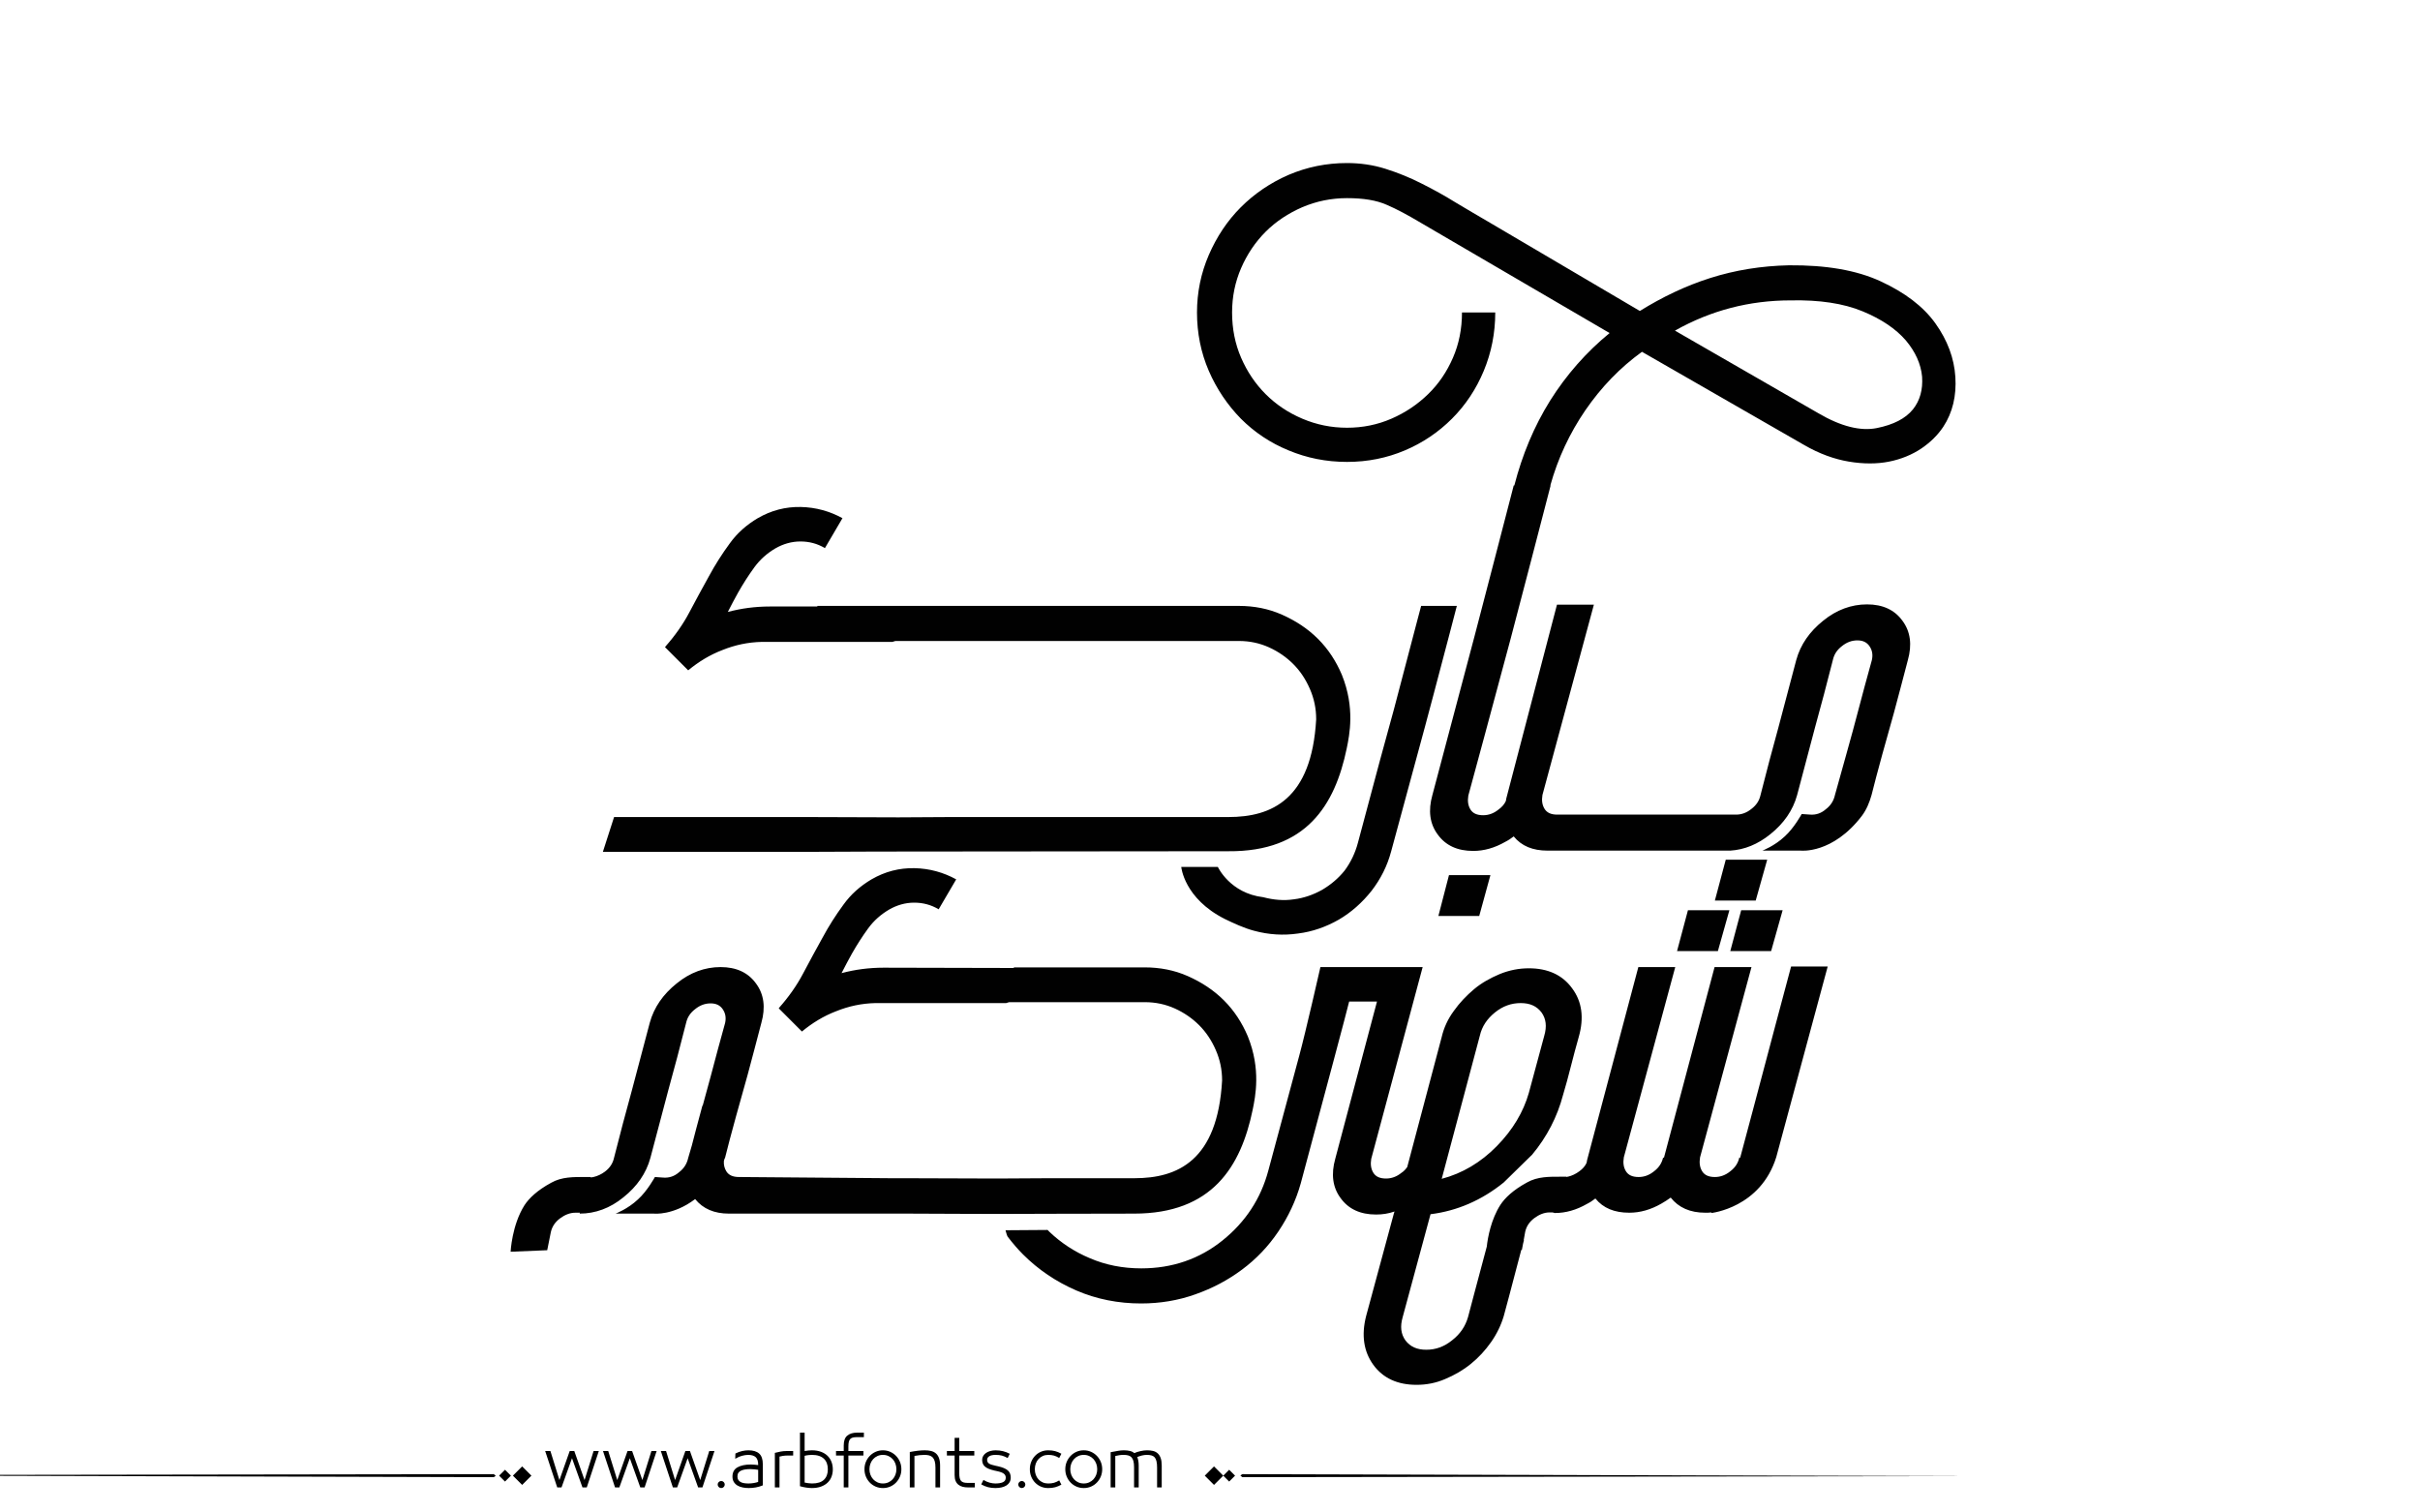 <?xml version="1.0" encoding="utf-8"?>
<!-- Generator: Adobe Illustrator 22.1.0, SVG Export Plug-In . SVG Version: 6.00 Build 0)  -->
<svg version="1.1" id="Layer_1" xmlns="http://www.w3.org/2000/svg" xmlns:xlink="http://www.w3.org/1999/xlink" x="0px" y="0px"
	 viewBox="0 0 800 500" style="enable-background:new 0 0 800 500;" xml:space="preserve">
<style type="text/css">
	.st0{fill:#010101;}
</style>
<g>
	<path fill="#000000" class="st0" d="M437,294.2c-2.9,1.6-6,2.7-9.3,3.1c-3.3,0.5-6.7,0.2-10.1-0.7c-11-1.3-15-10-15-10h-12.1
		c0,0,0.9,10.4,14.4,17.2c2.9,1.4,6.3,3,9.7,3.9c4.8,1.3,9.7,1.6,14.5,0.9c4.8-0.6,9.3-2.2,13.5-4.6c4.1-2.4,7.7-5.6,10.8-9.5
		c3-3.9,5.2-8.2,6.5-13.1c3.8-13.9,11.2-41.3,11.2-41.3s4.5-16.8,8.1-30.6l2.4-9.2h-11.8l-1.3,4.9l-7.7,29.3l-4.6,16.8l-7.3,27.3
		c-0.9,3.4-2.4,6.5-4.4,9.2C442.4,290.4,439.9,292.5,437,294.2 M299.8,281.5c0,0,92-0.1,106.3-0.1c25.7,0.2,35.2-15.2,39.1-34
		c0.9-4.4,2.8-13.4-1.6-24.3c-1.9-4.5-4.5-8.5-7.9-11.9c-3.4-3.4-7.4-6-11.9-8c-4.5-2-9.3-2.9-14.3-2.9c-14.5,0-139.3,0-139.3,0
		l0,0.2l-15.7,0c-4.8,0-9.4,0.6-13.9,1.8c1.1-2.2,2.3-4.4,3.4-6.4c1.7-3,3.5-5.8,5.4-8.4c1.9-2.6,4.2-4.6,6.9-6.2
		c2.6-1.5,5.4-2.3,8.3-2.3c2.9,0,5.6,0.7,8.1,2.2l5.8-9.9c-4.2-2.3-8.8-3.6-13.8-3.7c-5-0.1-9.7,1.1-14.2,3.7
		c-3.7,2.2-6.8,4.9-9.3,8.4c-2.5,3.4-4.8,7-6.9,10.9c-2.1,3.8-4.3,7.8-6.4,11.8c-2.1,4-4.8,7.8-7.9,11.3l0.1,0l-0.3,0.2l7.7,7.7
		c3.4-2.8,7.1-5.1,11.3-6.7c4.2-1.7,8.5-2.6,13-2.7c14.5,0,28.9,0,43.2,0l1-0.3h113.6c3.5,0,6.8,0.7,9.9,2.1c3.1,1.4,5.8,3.3,8,5.5
		c2.3,2.3,4.1,5,5.5,8.2c1.4,3.2,2.1,6.5,2.1,10.1c-1.5,26.5-14.7,32.3-29,32.3l-91.8,0l-17.3,0.1l-30.2-0.1l-63.8,0l-3.7,11.5
		l68.9,0C282.5,281.5,299.8,281.5,299.8,281.5 M414.1,366.9c0.9-4.4,2.8-13.4-1.6-24.3c-1.9-4.5-4.5-8.5-7.9-11.9
		c-3.4-3.4-7.4-6-11.9-8c-4.5-2-9.3-2.9-14.3-2.9c-14.5,0-43.2,0-43.2,0l-0.1,0.2l-43-0.1c-4.8,0-9.4,0.6-13.9,1.8
		c1.1-2.2,2.3-4.4,3.4-6.4c1.7-3,3.5-5.8,5.4-8.4c1.9-2.6,4.2-4.6,6.9-6.2c2.6-1.5,5.4-2.3,8.3-2.3c2.9,0,5.6,0.7,8.1,2.2l5.8-9.9
		c-4.2-2.3-8.8-3.6-13.8-3.7c-5-0.1-9.7,1.1-14.2,3.7c-3.7,2.2-6.8,4.9-9.3,8.4c-2.5,3.4-4.8,7-6.9,10.9c-2.1,3.8-4.3,7.8-6.4,11.8
		c-2.1,4-4.8,7.8-7.9,11.3l0.1,0l-0.3,0.2l7.7,7.7c3.4-2.8,7.1-5.1,11.3-6.7c4.2-1.7,8.5-2.6,13-2.7c14.5,0,28.9,0,43.2,0l1-0.3
		h44.9c3.5,0,6.8,0.7,9.9,2.1s5.8,3.3,8,5.5c2.3,2.3,4.1,5,5.5,8.2c1.4,3.2,2.1,6.5,2.1,10.1c-1.5,26.5-14.7,32.3-29,32.3l-28.2,0
		l-17.3,0.1l-30.2-0.1l-5,0l0,0c-14-0.1-48.6-0.4-50-0.4c-2,0-3.4-0.6-4.2-1.9c-0.6-1-0.9-2.1-0.8-3.4c0.1-0.4,0.2-0.8,0.4-1.1
		c1.4-5.8,5.7-21.3,7.4-27.2c1.6-5.9,3.1-11.7,4.6-17.4c1.4-5,0.9-9.4-1.8-13c-2.6-3.6-6.5-5.4-11.7-5.4c-5.2,0-10.1,1.8-14.5,5.4
		c-4.5,3.6-7.5,7.9-8.9,13c-2,7.6-4,15-5.9,22.3c-2,7.3-4,14.7-5.9,22.3c-0.4,1.8-1.3,3.3-3,4.6c-1.2,0.9-2.5,1.5-3.8,1.8
		c-0.3,0-0.9,0-0.9,0l0,0c0.5,0,0.8,0,0.9,0c-0.3,0.1-0.6,0.1-1,0.1l0-0.1h-1.9c-3.6,0-7.6-0.1-11.1,1.9c-4.6,2.5-7.3,5.1-8.8,7.4
		c-4.2,6.6-4.6,15.4-4.6,15.4l12.1-0.5l1.2-6c0.4-1.8,1.4-3.3,3-4.5c1.6-1.2,3.3-1.9,5.1-1.9h1.5l-0.1,0.3c5.2,0,10.1-1.8,14.5-5.4
		c4.5-3.6,7.5-7.9,8.9-13c2-7.6,4-15,5.9-22.3c2-7.3,4-14.7,5.9-22.3c0.4-1.8,1.3-3.3,3-4.6c1.6-1.3,3.3-1.9,5.1-1.9s3.1,0.6,4,1.9
		c0.9,1.3,1.2,2.8,0.8,4.6c-1.6,5.8-3.2,11.6-4.7,17.4c-0.6,2.2-1.6,5.9-2.7,9.9l-0.1,0c-1.4,5.2-2.7,10-3.5,13.2
		c-0.5,1.6-0.9,3-1.2,4.1c-0.4,1.8-1.3,3.4-3,4.7c-1.6,1.4-3.3,1.9-5.1,1.8l-2.9-0.2c0,0-2.5,4.6-5.6,7.4c-3.4,3.2-7.4,4.7-7.4,4.7
		l12.7,0c0,0,6.3,0.7,13.6-4.8c2.6,3.2,6.3,4.8,11.2,4.8h53.7l5.9,0c14.3,0.1,31.6,0.1,31.6,0.1s28.4-0.1,42.7-0.1
		C400.7,401.2,410.2,385.7,414.1,366.9 M554.4,314.4h13.5l3.8-13.5h-13.7L554.4,314.4z M646.4,124.6c-0.4-6.2-2.6-12.1-6.6-17.7
		c-4-5.6-10.1-10.2-18.1-13.9c-8-3.7-18.1-5.4-30.3-5.3c-9.2,0.2-17.8,1.6-26,4.2c-8.2,2.6-15.9,6.3-23.3,10.9l-49.6-29.2
		c-3.8-2.2-7.5-4.4-11.2-6.6c-3.7-2.3-7.5-4.4-11.3-6.3c-3.9-2-7.9-3.6-12-4.9c-4.1-1.3-8.4-1.9-12.7-1.9c-6.8,0-13.2,1.3-19.3,3.9
		c-6,2.6-11.3,6.2-15.8,10.7c-4.5,4.5-8,9.8-10.6,15.8c-2.6,6-3.9,12.4-3.9,19c0,6.8,1.3,13.3,3.9,19.3c2.6,6,6.2,11.3,10.6,15.8
		c4.5,4.5,9.7,8,15.8,10.5c6,2.5,12.4,3.8,19.3,3.8c6.8,0,13.2-1.3,19.1-3.8c5.9-2.5,11.1-6,15.6-10.5c4.5-4.5,8-9.8,10.5-15.8
		c2.5-6,3.8-12.5,3.8-19.3h-11c0,5.4-1,10.4-3,15c-2,4.6-4.7,8.6-8.2,12c-3.5,3.4-7.5,6.1-12.1,8.1c-4.6,2-9.5,3-14.7,3
		c-5.2,0-10.1-1-14.8-3c-4.7-2-8.7-4.7-12.1-8.1c-3.4-3.4-6.1-7.4-8.1-12c-2-4.6-3-9.6-3-15c0-5.2,1-10.1,3-14.7
		c2-4.6,4.7-8.6,8.1-12c3.4-3.4,7.5-6.1,12.1-8.1c4.7-2,9.6-3,14.8-3c5.4,0,9.7,0.7,13.1,2.2c3.3,1.4,7,3.4,11.2,5.9l62.5,36.5
		c-7.7,6.3-14.3,13.8-19.7,22.4c-5.3,8.5-9.2,17.9-11.8,28h-0.2c0,0-12.1,46.7-13,50c-3.8,14.3-13.9,52.4-13.9,52.4
		c-1.4,5-0.9,9.4,1.8,13c2.6,3.6,6.5,5.4,11.7,5.4c3.6,0,7.1-1,10.6-3c1-0.5,1.9-1.1,2.8-1.8c2.6,3.2,6.3,4.7,11.2,4.7h60.4l0,0
		c4.7-0.3,9.1-2.1,13.2-5.4c4.5-3.6,7.5-7.9,8.9-13c2-7.6,4-15,5.9-22.3c2-7.3,4-14.7,5.9-22.3c0.4-1.8,1.3-3.3,3-4.6
		c1.6-1.3,3.3-1.9,5.1-1.9c1.8,0,3.1,0.6,4,1.9c0.9,1.3,1.2,2.8,0.8,4.6c-1.6,5.8-3.2,11.6-4.7,17.4c-1.5,5.9-5.9,21.4-7.5,27.2
		c-0.4,1.8-1.3,3.4-3,4.7c-1.6,1.4-3.3,1.9-5.1,1.8l-2.9-0.2c0,0-2.5,4.6-5.6,7.4c-3.4,3.2-7.4,4.7-7.4,4.7l12.7,0
		c0,0,10.5,1.2,20.2-11.5c1.5-2,2.5-4.4,3.2-6.9c1.4-5.8,5.7-21.3,7.4-27.2c1.6-5.9,3.1-11.7,4.6-17.4c1.4-5,0.9-9.4-1.8-13
		c-2.6-3.6-6.5-5.4-11.7-5.4c-5.2,0-10.1,1.8-14.5,5.4c-4.5,3.6-7.5,7.9-8.9,13c-2,7.6-4,15-5.9,22.3c-2,7.3-4,14.7-5.9,22.3
		c-0.4,1.8-1.3,3.3-3,4.6c-1.6,1.3-3.3,1.9-5.1,1.9h-59.1c-2,0-3.4-0.6-4.2-1.9c-0.8-1.3-1-2.8-0.7-4.6l17-62.9h-12.2L498.2,263
		c-0.2,0.6-0.3,1.2-0.4,1.8c-0.5,1.1-1.3,2-2.4,2.8c-1.6,1.3-3.3,1.9-5.1,1.9c-2,0-3.4-0.6-4.2-1.9c-0.8-1.3-1-2.8-0.7-4.6
		c0,0,10.1-37.2,14-51.9c1-3.6,13.2-50.6,13.2-50.6h-0.1c2.5-9,6.4-17.3,11.6-24.9c5.3-7.7,11.5-14.1,18.7-19.3l53.6,30.8
		c5,2.9,10,4.7,14.8,5.5c4.8,0.8,9.3,0.8,13.3,0c4-0.8,7.6-2.3,10.6-4.3c3.1-2.1,5.5-4.5,7.3-7.2
		C645.5,136.4,646.8,130.8,646.4,124.6 M632.4,135.3c-2.5,3.1-6.5,5.1-11.9,6.2c-5.4,1.1-11.9-0.5-19.4-4.9l-47.4-27.3
		c11.9-6.7,24.6-10,38.3-10c9.5-0.2,17.4,1,23.7,3.6c6.3,2.6,11,5.8,14.3,9.6c3.2,3.8,5,7.8,5.4,12
		C635.7,128.8,634.7,132.4,632.4,135.3 M587,338.6c-4.5,17.1-11.7,44-11.7,44c0,0.1,0,0.1-0.1,0.2l-0.2-0.2c-0.4,1.8-1.3,3.3-3,4.6
		c-1.6,1.3-3.3,1.9-5.1,1.9c-2,0-3.4-0.6-4.2-1.9c-0.8-1.3-1-2.8-0.7-4.6l17-62.9h-12.2l-16.7,62.9c0,0.1,0,0.1-0.1,0.2l-0.2-0.2
		c-0.4,1.8-1.3,3.3-3,4.6c-1.6,1.3-3.3,1.9-5.1,1.9c-2,0-3.4-0.6-4.2-1.9c-0.8-1.3-1-2.8-0.7-4.6l17-62.9h-12.2l-16.7,62.9
		c-0.2,0.6-0.3,1.2-0.4,1.8c-0.5,1.1-1.3,2-2.4,2.8c-1.2,0.9-2.5,1.5-3.8,1.8h-0.4l0,0c0.1,0,0.2,0,0.3,0c-0.1,0-0.2,0-0.4,0.1
		l0-0.1h-1.9c-3.6,0-7.6-0.1-11.1,1.9c-4.6,2.5-7.3,5.1-8.8,7.4c-3.1,4.8-4.2,10.9-4.5,13.8c-3.1,11.5-6.2,23.3-6.2,23.3
		c-0.9,3.1-2.6,5.6-5.3,7.7c-2.6,2.1-5.4,3.1-8.5,3.1c-3.1,0-5.3-1-6.9-3.1c-1.5-2.1-1.8-4.6-0.9-7.7l9.2-34
		c8.8-1.1,16.9-4.6,24.2-10.5l9.4-9.2c4.9-5.9,8.3-12.5,10.2-19.7c0.9-3.1,1.8-6.2,2.6-9.5c0.8-3.2,1.7-6.5,2.6-9.7
		c1.8-6.3,1.1-11.7-2.2-16.1c-3.2-4.4-8-6.6-14.3-6.6c-3.2,0-6.4,0.6-9.6,1.9c-3.1,1.3-6,2.9-8.5,5c-2.5,2.1-4.8,4.5-6.7,7.2
		c-2,2.7-3.3,5.6-4,8.6l-11.4,43c-0.5,0.7-1.1,1.4-1.9,1.9c-1.6,1.3-3.3,1.9-5.1,1.9c-2,0-3.4-0.6-4.2-1.9c-0.8-1.3-1-2.8-0.7-4.6
		l17-63.4h-33.8c0,0-4.9,21.6-7,29.3c-4,14.9-10.2,37.9-10.2,37.9c-2.5,9.4-7.6,17.1-15.2,23.2c-7.6,6.1-16.6,9.2-26.8,9.2
		c-6.1,0-11.8-1.1-17.1-3.4c-5-2.1-9.4-5-13.2-8.6c-0.2-0.2-0.5-0.5-0.7-0.7l-13.9,0.1c0,0,0.5,1.9,0.7,2.1c1.6,2.1,3.3,4.1,5.1,5.9
		c5,5,10.9,9,17.6,11.9c6.7,2.9,13.9,4.3,21.4,4.3c6.3,0,12.3-1,17.9-3c5.7-2,10.8-4.7,15.5-8.2c4.7-3.5,8.7-7.7,12-12.6
		c3.3-4.9,5.8-10.2,7.4-15.9c0,0,6.7-25,11-41.1c2.1-7.7,5-19,5-19h9.2l-13.8,52c-1.4,5-0.9,9.4,1.8,13c2.6,3.6,6.5,5.4,11.7,5.4
		c2.1,0,4.1-0.3,6.1-1l-0.2,0.6l-9.2,34c-1.6,6.3-0.8,11.7,2.4,16.1c3.2,4.4,8,6.6,14.3,6.6c3.2,0,6.4-0.6,9.4-1.9
		c3.1-1.3,5.9-2.9,8.5-5c2.6-2.1,4.8-4.5,6.7-7.2c1.9-2.7,3.3-5.6,4.2-8.6c0,0,2.8-10.3,5.8-21.9l0.2,0l0.4-2.1
		c0.1-0.5,0.3-1.1,0.3-1.1l-0.1,0l0.5-2.8c0.4-1.8,1.4-3.3,3-4.5c1.6-1.2,3.3-1.9,5.1-1.9h0.9L514,401c3.6,0,7.1-1,10.6-3
		c1-0.5,1.9-1.1,2.8-1.8c2.6,3.2,6.3,4.7,11.2,4.7c3.6,0,7.1-1,10.6-3c1.1-0.6,2.1-1.3,3.1-2c2.6,3.3,6.4,5,11.4,5
		c0.7,0,1.4,0,2.1-0.1c-0.1,0.2-0.1,0.2-0.1,0.2s16.3-1.7,21.5-18.5c0,0,7-25.9,11.6-43c2.3-8.5,5.4-20,5.4-20h-12.1
		C592.1,319.6,589.1,330.7,587,338.6 M489.2,342.4c0.7-3.1,2.4-5.6,5-7.7c2.6-2.1,5.4-3.1,8.5-3.1c3.1,0,5.3,1,6.9,3.1
		c1.5,2.1,1.8,4.6,0.9,7.7l-5.1,18.9c-1.8,6.3-5.3,12.2-10.6,17.6c-5.3,5.4-11.4,9-18.2,10.8L489.2,342.4z M572,314.4h13.5l3.8-13.5
		h-13.7L572,314.4z M566.9,297.7h13.5l3.8-13.5h-13.7L566.9,297.7z M492.7,289.3h-13.7l-3.5,13.5h13.5L492.7,289.3z"/>
</g>
<path fill="#000000" d="M273.602,481.306c-0.578-0.576-1.301-1.03-2.174-1.362c-0.873-0.331-1.885-0.497-3.039-0.497
	c-0.663,0-1.463,0.079-2.4,0.238v-6.077h-1.535v17.711c0.706,0.202,1.402,0.354,2.087,0.454s1.301,0.151,1.849,0.151
	c1.153,0,2.166-0.162,3.039-0.486s1.596-0.764,2.174-1.319c0.576-0.555,1.006-1.211,1.287-1.968s0.42-1.561,0.42-2.411
	s-0.139-1.657-0.42-2.422C274.608,482.554,274.178,481.883,273.602,481.306z M272.391,489.167c-0.852,0.829-2.17,1.243-3.958,1.243
	c-0.39,0-0.805-0.032-1.244-0.097c-0.439-0.065-0.84-0.134-1.2-0.206v-8.845c0.447-0.115,0.887-0.194,1.319-0.237
	c0.433-0.044,0.808-0.065,1.125-0.065c0.894,0,1.668,0.112,2.325,0.335c0.656,0.224,1.199,0.545,1.633,0.963
	c0.432,0.418,0.752,0.919,0.961,1.503s0.314,1.243,0.314,1.979C273.667,487.195,273.241,488.338,272.391,489.167z M247.392,479.446
	c-0.62,0-1.297,0.079-2.033,0.238c-0.735,0.158-1.485,0.433-2.249,0.821l-0.065,1.73c0.548-0.303,0.973-0.52,1.276-0.649
	s0.624-0.237,0.962-0.324c0.338-0.086,0.677-0.158,1.016-0.216s0.667-0.087,0.984-0.087c1.139,0,1.982,0.249,2.53,0.746
	s0.822,1.33,0.822,2.498v0.13c-0.332-0.044-0.732-0.087-1.2-0.13c-0.469-0.043-0.876-0.065-1.222-0.065
	c-1.831,0-3.302,0.311-4.412,0.931c-1.11,0.619-1.665,1.644-1.665,3.07c0,0.707,0.155,1.305,0.465,1.795
	c0.31,0.49,0.713,0.88,1.211,1.168s1.067,0.497,1.708,0.627c0.641,0.13,1.308,0.194,2,0.194c0.807,0,1.6-0.072,2.378-0.216
	c0.779-0.145,1.536-0.368,2.271-0.671v-7.028c0-1.585-0.397-2.742-1.189-3.471C250.189,479.811,248.992,479.446,247.392,479.446z
	 M250.636,489.892c-0.375,0.144-0.858,0.267-1.449,0.367c-0.591,0.102-1.183,0.151-1.773,0.151c-0.505,0-0.984-0.035-1.438-0.108
	c-0.454-0.071-0.84-0.197-1.157-0.378c-0.317-0.18-0.57-0.414-0.757-0.703c-0.188-0.288-0.281-0.663-0.281-1.124
	c0-0.52,0.111-0.934,0.335-1.244c0.224-0.31,0.533-0.551,0.93-0.724c0.396-0.174,0.85-0.296,1.362-0.368
	c0.511-0.072,1.041-0.108,1.589-0.108c0.476,0,0.984,0.029,1.524,0.087c0.541,0.058,0.912,0.108,1.114,0.151V489.892z
	 M258.032,479.868c-0.649,0.122-1.276,0.263-1.881,0.422v11.418h1.535v-10.186c0.202-0.072,0.563-0.147,1.082-0.228
	c0.519-0.079,1.002-0.118,1.449-0.118h1.989v-1.492H260C259.336,479.685,258.681,479.746,258.032,479.868z M-77.92,487.667
	l241.145,0.656l0.663-0.433l-0.632-0.564L-77.92,487.667z M164.994,487.825l1.95,1.95l1.95-1.95l-1.95-1.95L164.994,487.825z
	 M169.559,487.825l3.057,3.057l3.057-3.057l-3.057-3.057L169.559,487.825z M212.359,489.286l-3.395-9.602h-1.514l-3.396,9.602
	l-2.984-9.602h-1.73l3.979,12.023h1.428l3.46-9.645l3.46,9.645h1.427l3.979-12.023h-1.73L212.359,489.286z M238.418,489.589
	c-0.317,0-0.591,0.115-0.822,0.346c-0.231,0.23-0.346,0.505-0.346,0.822c0,0.316,0.115,0.591,0.346,0.821
	c0.23,0.23,0.504,0.346,0.822,0.346c0.317,0,0.591-0.115,0.822-0.346c0.23-0.23,0.346-0.505,0.346-0.821
	c0-0.317-0.116-0.592-0.346-0.822C239.009,489.704,238.735,489.589,238.418,489.589z M193.243,489.286l-3.395-9.602h-1.514
	l-3.396,9.602l-2.984-9.602h-1.73l3.979,12.023h1.428l3.46-9.645l3.46,9.645h1.427l3.979-12.023h-1.73L193.243,489.286z
	 M231.476,489.286l-3.395-9.602h-1.514l-3.396,9.602l-2.984-9.602h-1.73l3.979,12.023h1.428l3.46-9.645l3.46,9.645h1.427
	l3.979-12.023h-1.73L231.476,489.286z M382.732,480.474c-0.426-0.396-0.938-0.667-1.535-0.812c-0.598-0.144-1.271-0.216-2.021-0.216
	c-0.664,0-1.393,0.09-2.184,0.271c-0.793,0.181-1.471,0.4-2.033,0.659c-0.346-0.331-0.818-0.569-1.416-0.714
	c-0.6-0.144-1.273-0.216-2.023-0.216c-0.635,0-1.268,0.058-1.902,0.173l-2.465,0.454v11.635h1.535v-10.38
	c0.447-0.102,0.883-0.188,1.309-0.26c0.424-0.072,0.896-0.108,1.416-0.108c0.605,0,1.125,0.058,1.557,0.173
	c0.434,0.116,0.789,0.321,1.07,0.616c0.281,0.296,0.494,0.711,0.639,1.244s0.217,1.24,0.217,2.119v6.596h1.535v-7.201
	c0-0.663-0.055-1.243-0.162-1.741c-0.109-0.497-0.213-0.861-0.314-1.092c0.086-0.043,0.281-0.119,0.584-0.228
	c0.303-0.107,0.602-0.197,0.898-0.27c0.295-0.072,0.586-0.126,0.875-0.162s0.547-0.055,0.779-0.055c0.59,0,1.102,0.058,1.535,0.173
	c0.432,0.116,0.781,0.317,1.049,0.605c0.266,0.289,0.471,0.703,0.615,1.244c0.145,0.54,0.217,1.251,0.217,2.13v6.596h1.535v-7.201
	c0-0.995-0.111-1.816-0.336-2.466C383.482,481.393,383.158,480.87,382.732,480.474z M280.1,474.581
	c-0.785,0.648-1.18,1.729-1.18,3.243v1.86h-2.551v1.492h2.551v10.531h1.537v-10.531h4.973v-1.492h-4.973v-1.471
	c0-0.635,0.045-1.149,0.141-1.546c0.094-0.396,0.24-0.707,0.443-0.931c0.201-0.223,0.475-0.385,0.82-0.486
	c0.346-0.101,0.779-0.151,1.299-0.151h2.422v-1.492h-2.271C281.956,473.607,280.885,473.932,280.1,474.581z M398.273,487.825
	l3.057,3.057l3.057-3.057l-3.057-3.057L398.273,487.825z M343.322,482.322c0.389-0.418,0.854-0.749,1.395-0.994
	s1.135-0.368,1.783-0.368c0.736,0,1.373,0.076,1.914,0.228s1.121,0.414,1.74,0.789l0.715-1.405c-0.707-0.39-1.393-0.674-2.055-0.854
	c-0.664-0.181-1.436-0.271-2.314-0.271c-0.85,0-1.639,0.155-2.367,0.465c-0.729,0.311-1.367,0.746-1.914,1.309
	c-0.549,0.563-0.98,1.222-1.297,1.979c-0.317,0.757-0.476,1.59-0.476,2.498s0.158,1.74,0.476,2.497
	c0.316,0.757,0.748,1.413,1.297,1.969c0.547,0.555,1.186,0.987,1.914,1.297c0.729,0.311,1.518,0.465,2.367,0.465
	c0.879,0,1.65-0.09,2.314-0.27c0.662-0.181,1.348-0.466,2.055-0.854l-0.715-1.406c-0.619,0.375-1.199,0.639-1.74,0.79
	s-1.178,0.227-1.914,0.227c-0.648,0-1.242-0.119-1.783-0.356c-0.541-0.238-1.006-0.565-1.395-0.984
	c-0.391-0.418-0.693-0.915-0.908-1.492c-0.217-0.576-0.324-1.203-0.324-1.881s0.107-1.305,0.324-1.882
	C342.628,483.238,342.931,482.741,343.322,482.322z M404.387,487.825l1.949,1.95l1.951-1.95l-1.951-1.95L404.387,487.825z
	 M410.701,487.326l-0.664,0.433l0.633,0.564l241.176-0.341L410.701,487.326z M362.611,481.295c-0.549-0.569-1.193-1.02-1.936-1.352
	c-0.742-0.331-1.547-0.497-2.412-0.497c-0.863,0-1.668,0.166-2.41,0.497c-0.742,0.332-1.389,0.782-1.936,1.352
	c-0.549,0.57-0.977,1.229-1.287,1.979c-0.311,0.749-0.465,1.557-0.465,2.422s0.154,1.672,0.465,2.422s0.738,1.409,1.287,1.979
	c0.547,0.569,1.193,1.017,1.936,1.341s1.547,0.486,2.41,0.486c0.865,0,1.67-0.162,2.412-0.486s1.387-0.771,1.936-1.341
	c0.547-0.569,0.977-1.229,1.287-1.979c0.309-0.75,0.465-1.557,0.465-2.422s-0.156-1.673-0.465-2.422
	C363.587,482.524,363.158,481.865,362.611,481.295z M362.394,487.523c-0.217,0.569-0.52,1.067-0.908,1.492
	c-0.389,0.426-0.857,0.765-1.406,1.017c-0.547,0.252-1.152,0.378-1.816,0.378c-0.662,0-1.268-0.126-1.816-0.378
	c-0.547-0.252-1.016-0.591-1.404-1.017c-0.391-0.425-0.693-0.923-0.908-1.492c-0.217-0.569-0.324-1.179-0.324-1.827
	c0-0.649,0.107-1.262,0.324-1.839c0.215-0.576,0.518-1.077,0.908-1.503c0.389-0.425,0.857-0.764,1.404-1.016
	c0.549-0.252,1.154-0.379,1.816-0.379c0.664,0,1.27,0.127,1.816,0.379c0.549,0.252,1.018,0.591,1.406,1.016
	c0.389,0.426,0.691,0.927,0.908,1.503c0.217,0.577,0.324,1.189,0.324,1.839C362.718,486.345,362.611,486.954,362.394,487.523z
	 M296.221,481.295c-0.547-0.569-1.191-1.02-1.936-1.352c-0.742-0.331-1.545-0.497-2.41-0.497s-1.67,0.166-2.412,0.497
	c-0.742,0.332-1.387,0.782-1.936,1.352c-0.547,0.57-0.977,1.229-1.285,1.979c-0.311,0.749-0.465,1.557-0.465,2.422
	s0.154,1.672,0.465,2.422c0.309,0.75,0.738,1.409,1.285,1.979c0.549,0.569,1.193,1.017,1.936,1.341s1.547,0.486,2.412,0.486
	s1.668-0.162,2.41-0.486c0.744-0.324,1.389-0.771,1.936-1.341c0.549-0.569,0.977-1.229,1.287-1.979s0.465-1.557,0.465-2.422
	s-0.154-1.673-0.465-2.422C297.198,482.524,296.77,481.865,296.221,481.295z M296.006,487.523c-0.217,0.569-0.52,1.067-0.908,1.492
	c-0.391,0.426-0.859,0.765-1.406,1.017c-0.549,0.252-1.154,0.378-1.816,0.378c-0.664,0-1.27-0.126-1.816-0.378
	c-0.549-0.252-1.018-0.591-1.406-1.017c-0.389-0.425-0.691-0.923-0.908-1.492s-0.324-1.179-0.324-1.827
	c0-0.649,0.107-1.262,0.324-1.839c0.217-0.576,0.52-1.077,0.908-1.503c0.389-0.425,0.857-0.764,1.406-1.016
	c0.547-0.252,1.152-0.379,1.816-0.379c0.662,0,1.268,0.127,1.816,0.379c0.547,0.252,1.016,0.591,1.406,1.016
	c0.389,0.426,0.691,0.927,0.908,1.503c0.215,0.577,0.324,1.189,0.324,1.839C296.331,486.345,296.221,486.954,296.006,487.523z
	 M309.381,480.463c-0.455-0.39-0.996-0.656-1.623-0.801c-0.627-0.144-1.309-0.216-2.043-0.216c-0.707,0-1.465,0.047-2.271,0.141
	s-1.701,0.234-2.682,0.422v11.699h1.535v-10.402c1.184-0.23,2.293-0.346,3.33-0.346c0.592,0,1.111,0.062,1.559,0.184
	c0.445,0.123,0.818,0.332,1.113,0.628c0.295,0.295,0.525,0.713,0.691,1.254s0.25,1.251,0.25,2.13v6.553h1.535v-7.201
	c0-0.995-0.119-1.82-0.357-2.477C310.18,481.375,309.834,480.852,309.381,480.463z M318.516,490.054
	c-0.346-0.108-0.619-0.277-0.82-0.509c-0.203-0.23-0.35-0.547-0.443-0.951c-0.096-0.403-0.141-0.922-0.141-1.557v-5.86h4.973v-1.492
	h-4.973v-4.347h-1.537v4.347h-2.551v1.492h2.551v6.466c0,0.764,0.109,1.405,0.326,1.925c0.215,0.519,0.525,0.937,0.93,1.254
	c0.402,0.317,0.867,0.544,1.395,0.682c0.525,0.137,1.105,0.205,1.74,0.205h2.271v-1.492h-2.422
	C319.295,490.216,318.862,490.162,318.516,490.054z M337.784,489.589c-0.316,0-0.59,0.115-0.82,0.346s-0.346,0.505-0.346,0.822
	c0,0.316,0.115,0.591,0.346,0.821s0.504,0.346,0.82,0.346c0.318,0,0.592-0.115,0.822-0.346s0.346-0.505,0.346-0.821
	c0-0.317-0.115-0.592-0.346-0.822S338.102,489.589,337.784,489.589z M333.178,486.106c-0.346-0.303-0.785-0.565-1.318-0.789
	c-0.533-0.223-1.182-0.422-1.947-0.595l-0.799-0.173c-1.053-0.216-1.781-0.461-2.184-0.735c-0.404-0.273-0.607-0.678-0.607-1.211
	c0-0.504,0.238-0.904,0.715-1.2c0.475-0.295,1.174-0.443,2.098-0.443c0.793,0,1.477,0.076,2.055,0.228
	c0.576,0.151,1.217,0.421,1.924,0.811l0.691-1.405c-1.412-0.765-2.969-1.146-4.67-1.146c-0.635,0-1.223,0.076-1.764,0.228
	c-0.539,0.151-1.008,0.364-1.404,0.638s-0.711,0.605-0.941,0.994c-0.23,0.39-0.346,0.815-0.346,1.276
	c0,0.462,0.072,0.88,0.217,1.254c0.143,0.375,0.381,0.707,0.713,0.995s0.758,0.537,1.275,0.746c0.52,0.209,1.146,0.4,1.883,0.573
	l0.908,0.194c1.008,0.217,1.729,0.49,2.162,0.822c0.432,0.331,0.648,0.771,0.648,1.318c0,0.39-0.086,0.707-0.26,0.952
	c-0.172,0.245-0.414,0.436-0.725,0.573c-0.311,0.137-0.678,0.237-1.102,0.303c-0.426,0.064-0.877,0.097-1.352,0.097
	c-0.592,0-1.223-0.09-1.893-0.271c-0.67-0.18-1.352-0.479-2.045-0.897l-0.734,1.471c0.779,0.433,1.539,0.742,2.281,0.93
	s1.539,0.281,2.391,0.281c0.748,0,1.434-0.072,2.053-0.216c0.621-0.145,1.158-0.36,1.611-0.648c0.455-0.289,0.805-0.649,1.049-1.082
	c0.246-0.433,0.369-0.93,0.369-1.492c0-0.476-0.072-0.915-0.217-1.318C333.77,486.763,333.526,486.41,333.178,486.106z"/>
</svg>

